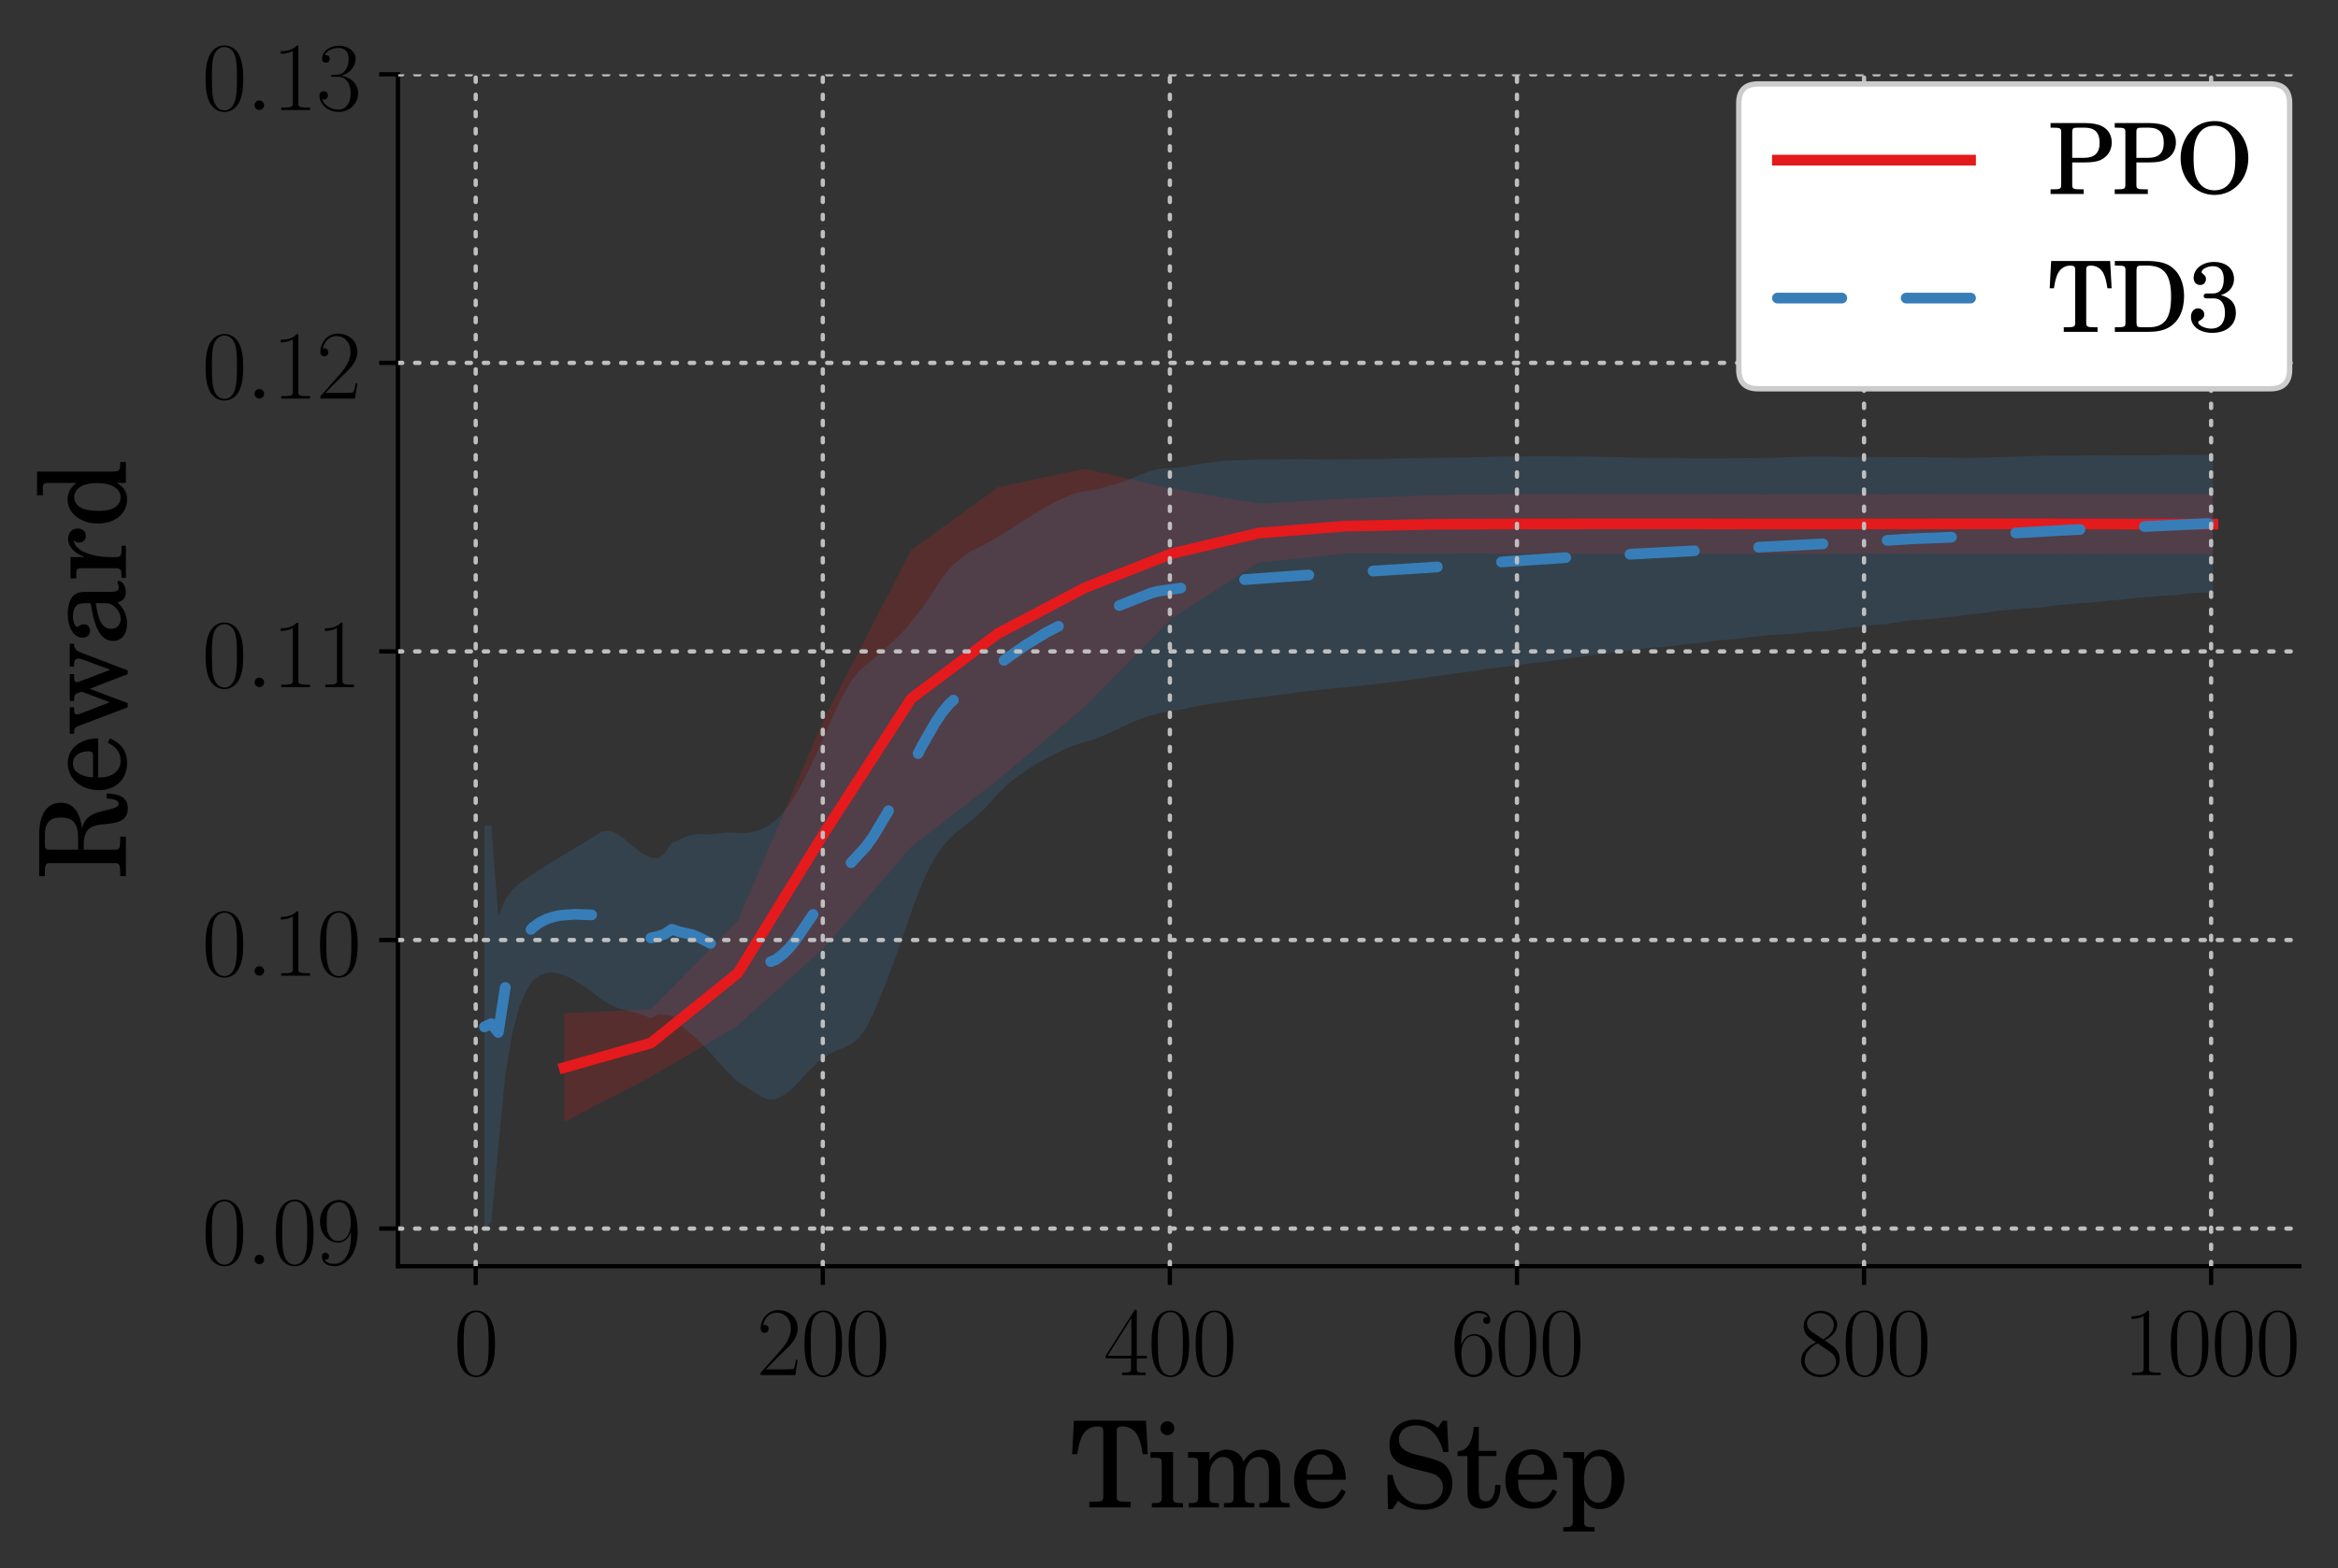 <?xml version="1.0" encoding="utf-8" standalone="no"?>
<!DOCTYPE svg PUBLIC "-//W3C//DTD SVG 1.1//EN"
  "http://www.w3.org/Graphics/SVG/1.1/DTD/svg11.dtd">
<svg height="292.4pt" version="1.1" viewBox="0 0 435.792 292.4" width="435.792pt" xmlns="http://www.w3.org/2000/svg" xmlns:xlink="http://www.w3.org/1999/xlink">
 <rect x="0" y="0" width="435.792" height="292.4" fill="#333333" stroke="none"/>
 <defs>
  <style type="text/css">*{stroke-linecap:butt;stroke-linejoin:round;}</style>
 </defs>
 <g id="figure_1">
  <g id="patch_1">
   <path d="M 0 292.4 
L 435.792 292.4 
L 435.792 0 
L 0 0 
z
" style="fill:none;"/>
  </g>
  <g id="axes_1">
   <g id="patch_2">
    <path d="M 74.178 236.06 
L 428.576 236.06 
L 428.576 13.853 
L 74.178 13.853 
z
" style="fill:none;"/>
   </g>
   <g id="PolyCollection_1">
    <path clip-path="url(#p7c8138013e)" d="M 105.166 188.923 
L 105.166 209.153 
L 121.34 200.744 
L 137.514 191.196 
L 153.687 176.606 
L 169.861 157.882 
L 186.035 145.347 
L 202.209 131.782 
L 218.382 115.291 
L 234.556 104.906 
L 250.73 103.207 
L 266.903 103.219 
L 283.077 103.243 
L 299.251 103.25 
L 315.424 103.249 
L 331.598 103.237 
L 347.772 103.238 
L 363.946 103.25 
L 380.119 103.25 
L 396.293 103.336 
L 412.467 103.336 
L 412.467 92.078 
L 412.467 92.078 
L 396.293 92.078 
L 380.119 92.08 
L 363.946 92.08 
L 347.772 92.144 
L 331.598 92.146 
L 315.424 92.082 
L 299.251 92.08 
L 283.077 92.119 
L 266.903 92.281 
L 250.73 92.973 
L 234.556 93.872 
L 218.382 91.142 
L 202.209 87.385 
L 186.035 90.846 
L 169.861 102.56 
L 153.687 133.789 
L 137.514 171.673 
L 121.34 188.151 
L 105.166 188.923 
z
" style="fill:#e41a1c;fill-opacity:0.2;"/>
   </g>
   <g id="PolyCollection_2">
    <path clip-path="url(#p7c8138013e)" d="M 90.287 154.028 
L 90.287 228.856 
L 91.58 227.857 
L 92.874 214.024 
L 94.168 200.567 
L 95.462 192.732 
L 96.756 187.824 
L 98.05 184.731 
L 99.344 182.853 
L 100.638 181.815 
L 101.932 181.357 
L 103.225 181.335 
L 104.519 181.603 
L 105.813 182.094 
L 107.107 182.761 
L 108.401 183.553 
L 109.695 184.443 
L 110.989 185.43 
L 112.283 186.421 
L 113.577 187.222 
L 114.871 187.81 
L 116.164 188.229 
L 117.458 188.557 
L 118.752 188.904 
L 120.046 189.33 
L 121.34 189.839 
L 122.634 189.101 
L 123.928 189.22 
L 125.222 189.38 
L 126.516 190.791 
L 127.809 191.968 
L 129.103 192.983 
L 130.397 194.17 
L 131.691 195.49 
L 132.985 196.903 
L 134.279 198.364 
L 135.573 199.79 
L 136.867 201.082 
L 138.161 202.122 
L 139.455 202.93 
L 140.748 203.754 
L 142.042 204.523 
L 143.336 204.967 
L 144.63 204.902 
L 145.924 204.252 
L 147.218 203.353 
L 148.512 202.129 
L 149.806 200.672 
L 151.1 199.301 
L 152.394 198.091 
L 153.687 197.072 
L 154.981 196.268 
L 156.275 195.695 
L 157.569 195.213 
L 158.863 194.523 
L 160.157 193.453 
L 161.451 191.603 
L 162.745 189.037 
L 164.039 185.984 
L 165.332 182.705 
L 166.626 179.326 
L 167.92 175.665 
L 169.214 171.898 
L 170.508 168.212 
L 171.802 164.842 
L 173.096 162.038 
L 174.39 159.751 
L 175.684 157.869 
L 176.978 156.363 
L 178.271 155.157 
L 179.565 154.114 
L 180.859 153.106 
L 182.153 152.045 
L 183.447 150.837 
L 184.741 149.443 
L 186.035 147.967 
L 187.329 146.655 
L 188.623 145.543 
L 189.917 144.593 
L 191.21 143.697 
L 192.504 142.842 
L 193.798 142.051 
L 195.092 141.339 
L 196.386 140.678 
L 197.68 140.042 
L 198.974 139.425 
L 200.268 138.933 
L 201.562 138.514 
L 202.855 138.169 
L 204.149 137.761 
L 205.443 137.238 
L 206.737 136.659 
L 208.031 136.068 
L 209.325 135.452 
L 210.619 134.865 
L 211.913 134.299 
L 213.207 133.79 
L 214.501 133.37 
L 215.794 133.031 
L 217.088 132.76 
L 218.382 132.549 
L 219.676 132.356 
L 220.97 132.126 
L 222.264 131.842 
L 223.558 131.56 
L 224.852 131.347 
L 226.146 131.144 
L 227.44 130.925 
L 228.733 130.742 
L 230.027 130.6 
L 231.321 130.455 
L 232.615 130.284 
L 233.909 130.124 
L 235.203 129.939 
L 236.497 129.773 
L 237.791 129.622 
L 239.085 129.484 
L 240.378 129.314 
L 241.672 129.118 
L 242.966 128.941 
L 244.26 128.803 
L 245.554 128.677 
L 246.848 128.526 
L 248.142 128.381 
L 249.436 128.248 
L 250.73 128.126 
L 252.024 127.99 
L 253.317 127.852 
L 254.611 127.731 
L 255.905 127.613 
L 257.199 127.447 
L 258.493 127.293 
L 259.787 127.155 
L 261.081 126.99 
L 262.375 126.813 
L 263.669 126.627 
L 264.962 126.447 
L 266.256 126.254 
L 267.55 126.082 
L 268.844 125.913 
L 270.138 125.739 
L 271.432 125.554 
L 272.726 125.378 
L 274.02 125.218 
L 275.314 125.017 
L 276.608 124.794 
L 277.901 124.595 
L 279.195 124.454 
L 280.489 124.319 
L 281.783 124.167 
L 283.077 123.985 
L 284.371 123.771 
L 285.665 123.613 
L 286.959 123.488 
L 288.253 123.349 
L 289.547 123.171 
L 290.84 122.964 
L 292.134 122.788 
L 293.428 122.638 
L 294.722 122.442 
L 296.016 122.264 
L 297.31 122.116 
L 298.604 121.955 
L 299.898 121.748 
L 301.192 121.596 
L 302.485 121.459 
L 303.779 121.289 
L 305.073 121.117 
L 306.367 120.942 
L 307.661 120.788 
L 308.955 120.7 
L 310.249 120.611 
L 311.543 120.48 
L 312.837 120.311 
L 314.131 120.109 
L 315.424 119.971 
L 316.718 119.882 
L 318.012 119.702 
L 319.306 119.495 
L 320.6 119.344 
L 321.894 119.281 
L 323.188 119.209 
L 324.482 119.035 
L 325.776 118.832 
L 327.07 118.705 
L 328.363 118.576 
L 329.657 118.401 
L 330.951 118.302 
L 332.245 118.281 
L 333.539 118.21 
L 334.833 118.084 
L 336.127 117.923 
L 337.421 117.798 
L 338.715 117.735 
L 340.008 117.682 
L 341.302 117.555 
L 342.596 117.357 
L 343.89 117.138 
L 345.184 116.976 
L 346.478 116.85 
L 347.772 116.676 
L 349.066 116.539 
L 350.36 116.443 
L 351.654 116.326 
L 352.947 116.126 
L 354.241 115.911 
L 355.535 115.717 
L 356.829 115.607 
L 358.123 115.544 
L 359.417 115.445 
L 360.711 115.326 
L 362.005 115.216 
L 363.299 115.053 
L 364.592 114.873 
L 365.886 114.682 
L 367.18 114.508 
L 368.474 114.426 
L 369.768 114.298 
L 371.062 114.078 
L 372.356 113.875 
L 373.65 113.742 
L 374.944 113.666 
L 376.238 113.59 
L 377.531 113.447 
L 378.825 113.344 
L 380.119 113.258 
L 381.413 113.101 
L 382.707 112.913 
L 384.001 112.782 
L 385.295 112.694 
L 386.589 112.563 
L 387.883 112.454 
L 389.177 112.381 
L 390.47 112.272 
L 391.764 112.138 
L 393.058 111.982 
L 394.352 111.872 
L 395.646 111.765 
L 396.94 111.615 
L 398.234 111.487 
L 399.528 111.403 
L 400.822 111.277 
L 402.115 111.127 
L 403.409 111.05 
L 404.703 111.009 
L 405.997 110.913 
L 407.291 110.76 
L 408.585 110.574 
L 409.879 110.493 
L 411.173 110.45 
L 412.467 110.409 
L 412.467 84.778 
L 412.467 84.778 
L 411.173 84.807 
L 409.879 84.822 
L 408.585 84.837 
L 407.291 84.816 
L 405.997 84.806 
L 404.703 84.821 
L 403.409 84.849 
L 402.115 84.888 
L 400.822 84.875 
L 399.528 84.867 
L 398.234 84.87 
L 396.94 84.863 
L 395.646 84.876 
L 394.352 84.882 
L 393.058 84.919 
L 391.764 84.899 
L 390.47 84.884 
L 389.177 84.896 
L 387.883 84.956 
L 386.589 84.959 
L 385.295 84.957 
L 384.001 84.974 
L 382.707 84.972 
L 381.413 84.98 
L 380.119 84.986 
L 378.825 85.052 
L 377.531 85.107 
L 376.238 85.112 
L 374.944 85.15 
L 373.65 85.219 
L 372.356 85.237 
L 371.062 85.278 
L 369.768 85.303 
L 368.474 85.323 
L 367.18 85.359 
L 365.886 85.368 
L 364.592 85.343 
L 363.299 85.306 
L 362.005 85.295 
L 360.711 85.288 
L 359.417 85.271 
L 358.123 85.259 
L 356.829 85.254 
L 355.535 85.251 
L 354.241 85.249 
L 352.947 85.229 
L 351.654 85.203 
L 350.36 85.217 
L 349.066 85.209 
L 347.772 85.199 
L 346.478 85.202 
L 345.184 85.203 
L 343.89 85.189 
L 342.596 85.165 
L 341.302 85.118 
L 340.008 85.134 
L 338.715 85.147 
L 337.421 85.153 
L 336.127 85.172 
L 334.833 85.178 
L 333.539 85.232 
L 332.245 85.287 
L 330.951 85.339 
L 329.657 85.361 
L 328.363 85.371 
L 327.07 85.392 
L 325.776 85.421 
L 324.482 85.415 
L 323.188 85.392 
L 321.894 85.413 
L 320.6 85.459 
L 319.306 85.47 
L 318.012 85.446 
L 316.718 85.433 
L 315.424 85.443 
L 314.131 85.395 
L 312.837 85.354 
L 311.543 85.387 
L 310.249 85.361 
L 308.955 85.377 
L 307.661 85.386 
L 306.367 85.37 
L 305.073 85.329 
L 303.779 85.306 
L 302.485 85.282 
L 301.192 85.222 
L 299.898 85.203 
L 298.604 85.186 
L 297.31 85.182 
L 296.016 85.132 
L 294.722 85.131 
L 293.428 85.101 
L 292.134 85.104 
L 290.84 85.094 
L 289.547 85.084 
L 288.253 85.068 
L 286.959 85.075 
L 285.665 85.089 
L 284.371 85.094 
L 283.077 85.076 
L 281.783 85.09 
L 280.489 85.106 
L 279.195 85.1 
L 277.901 85.182 
L 276.608 85.227 
L 275.314 85.261 
L 274.02 85.277 
L 272.726 85.289 
L 271.432 85.315 
L 270.138 85.307 
L 268.844 85.343 
L 267.55 85.374 
L 266.256 85.377 
L 264.962 85.371 
L 263.669 85.396 
L 262.375 85.413 
L 261.081 85.458 
L 259.787 85.499 
L 258.493 85.525 
L 257.199 85.566 
L 255.905 85.579 
L 254.611 85.611 
L 253.317 85.615 
L 252.024 85.654 
L 250.73 85.657 
L 249.436 85.664 
L 248.142 85.692 
L 246.848 85.683 
L 245.554 85.646 
L 244.26 85.627 
L 242.966 85.616 
L 241.672 85.591 
L 240.378 85.622 
L 239.085 85.633 
L 237.791 85.699 
L 236.497 85.689 
L 235.203 85.673 
L 233.909 85.708 
L 232.615 85.768 
L 231.321 85.814 
L 230.027 85.814 
L 228.733 85.87 
L 227.44 85.972 
L 226.146 86.155 
L 224.852 86.318 
L 223.558 86.508 
L 222.264 86.732 
L 220.97 86.987 
L 219.676 87.136 
L 218.382 87.264 
L 217.088 87.331 
L 215.794 87.447 
L 214.501 87.802 
L 213.207 88.257 
L 211.913 88.791 
L 210.619 89.329 
L 209.325 89.798 
L 208.031 90.192 
L 206.737 90.573 
L 205.443 90.949 
L 204.149 91.279 
L 202.855 91.476 
L 201.562 91.694 
L 200.268 92.017 
L 198.974 92.505 
L 197.68 93.079 
L 196.386 93.716 
L 195.092 94.426 
L 193.798 95.186 
L 192.504 95.994 
L 191.21 96.803 
L 189.917 97.598 
L 188.623 98.489 
L 187.329 99.264 
L 186.035 100.054 
L 184.741 100.812 
L 183.447 101.55 
L 182.153 102.196 
L 180.859 102.813 
L 179.565 103.65 
L 178.271 104.76 
L 176.978 105.995 
L 175.684 107.6 
L 174.39 109.535 
L 173.096 111.572 
L 171.802 113.436 
L 170.508 115.072 
L 169.214 116.694 
L 167.92 118.137 
L 166.626 119.394 
L 165.332 120.614 
L 164.039 121.785 
L 162.745 122.905 
L 161.451 123.966 
L 160.157 125.051 
L 158.863 126.68 
L 157.569 128.834 
L 156.275 131.307 
L 154.981 134.173 
L 153.687 137.117 
L 152.394 140.011 
L 151.1 142.802 
L 149.806 145.416 
L 148.512 147.821 
L 147.218 149.877 
L 145.924 151.56 
L 144.63 152.89 
L 143.336 153.838 
L 142.042 154.529 
L 140.748 155.007 
L 139.455 155.271 
L 138.161 155.335 
L 136.867 155.242 
L 135.573 155.231 
L 134.279 155.338 
L 132.985 155.51 
L 131.691 155.552 
L 130.397 155.502 
L 129.103 155.593 
L 127.809 155.986 
L 126.516 156.599 
L 125.222 157.127 
L 123.928 159.052 
L 122.634 160.059 
L 121.34 159.883 
L 120.046 159.316 
L 118.752 158.422 
L 117.458 157.336 
L 116.164 156.218 
L 114.871 155.337 
L 113.577 154.897 
L 112.283 155.031 
L 110.989 155.752 
L 109.695 156.594 
L 108.401 157.377 
L 107.107 158.148 
L 105.813 158.919 
L 104.519 159.699 
L 103.225 160.488 
L 101.932 161.294 
L 100.638 162.122 
L 99.344 162.952 
L 98.05 163.807 
L 96.756 164.756 
L 95.462 165.942 
L 94.168 167.752 
L 92.874 170.953 
L 91.58 153.848 
L 90.287 154.028 
z
" style="fill:#377eb8;fill-opacity:0.2;"/>
   </g>
   <g id="line2d_1">
    <path clip-path="url(#p7c8138013e)" d="M 105.166 199.038 
L 121.34 194.448 
L 137.514 181.434 
L 153.687 155.197 
L 169.861 130.221 
L 186.035 118.096 
L 202.209 109.583 
L 218.382 103.217 
L 234.556 99.389 
L 250.73 98.09 
L 266.903 97.75 
L 283.077 97.681 
L 299.251 97.665 
L 315.424 97.666 
L 331.598 97.691 
L 347.772 97.691 
L 363.946 97.665 
L 380.119 97.665 
L 396.293 97.707 
L 412.467 97.707 
" style="fill:none;stroke:#e41a1c;stroke-linecap:square;stroke-width:2;"/>
   </g>
   <g id="line2d_2">
    <path clip-path="url(#p7c8138013e)" d="M 90.287 191.442 
L 91.58 190.852 
L 92.874 192.488 
L 94.168 184.159 
L 95.462 179.337 
L 96.756 176.29 
L 98.05 174.269 
L 99.344 172.903 
L 100.638 171.968 
L 101.932 171.325 
L 103.225 170.912 
L 104.519 170.651 
L 107.107 170.455 
L 110.989 170.591 
L 112.283 170.726 
L 113.577 171.06 
L 114.871 171.573 
L 117.458 172.947 
L 120.046 174.323 
L 121.34 174.861 
L 122.634 174.58 
L 123.928 174.136 
L 125.222 173.253 
L 126.516 173.695 
L 129.103 174.288 
L 130.397 174.836 
L 136.867 178.162 
L 138.161 178.729 
L 140.748 179.381 
L 142.042 179.526 
L 143.336 179.402 
L 144.63 178.896 
L 145.924 177.906 
L 147.218 176.615 
L 148.512 174.975 
L 156.275 163.501 
L 158.863 160.602 
L 161.451 157.784 
L 162.745 155.971 
L 165.332 151.66 
L 167.92 146.901 
L 171.802 139.139 
L 174.39 134.643 
L 175.684 132.734 
L 176.978 131.179 
L 179.565 128.882 
L 184.741 125.127 
L 187.329 122.96 
L 191.21 120.25 
L 195.092 117.882 
L 197.68 116.561 
L 200.268 115.475 
L 202.855 114.823 
L 204.149 114.52 
L 208.031 113.13 
L 214.501 110.586 
L 215.794 110.239 
L 230.027 108.207 
L 233.909 107.916 
L 241.672 107.354 
L 266.256 105.815 
L 276.608 105.01 
L 281.783 104.628 
L 292.134 103.946 
L 310.249 102.986 
L 318.012 102.574 
L 325.776 102.127 
L 338.715 101.441 
L 342.596 101.261 
L 349.066 100.874 
L 352.947 100.677 
L 356.829 100.431 
L 363.299 100.18 
L 371.062 99.678 
L 374.944 99.408 
L 381.413 99.041 
L 385.295 98.826 
L 411.173 97.628 
L 412.467 97.593 
L 412.467 97.593 
" style="fill:none;stroke:#377eb8;stroke-dasharray:12,12;stroke-dashoffset:0;stroke-linecap:round;stroke-linejoin:miter;stroke-width:2;"/>
   </g>
   <g id="patch_3">
    <path d="M 74.178 236.06 
L 74.178 13.853 
" style="fill:none;stroke:#000000;stroke-linecap:square;stroke-linejoin:miter;stroke-width:0.8;"/>
   </g>
   <g id="patch_4">
    <path d="M 74.178 236.06 
L 428.576 236.06 
" style="fill:none;stroke:#000000;stroke-linecap:square;stroke-linejoin:miter;stroke-width:0.8;"/>
   </g>
   <g id="matplotlib.axis_1">
    <g id="xtick_1">
     <g id="line2d_3">
      <path clip-path="url(#p7c8138013e)" d="M 88.669 236.06 
L 88.669 13.853 
" style="fill:none;stroke:#bfbfbf;stroke-dasharray:0.8,2.4;stroke-dashoffset:0;stroke-linecap:round;stroke-linejoin:miter;stroke-width:0.8;"/>
     </g>
     <g id="line2d_4">
      <defs>
       <path d="M 0 0 
L 0 3.5 
" id="m1529d88949" style="stroke:#000000;stroke-width:0.8;"/>
      </defs>
      <g>
       <use style="stroke:#000000;stroke-width:0.8;" x="88.669" xlink:href="#m1529d88949" y="236.06"/>
      </g>
     </g>
     <g id="text_1">
      <!-- $\mathdefault{0}$ -->
      <g transform="translate(84.557 256.366)scale(0.18 -0.18)">
       <defs>
        <path d="M 2688 2025 
C 2688 2416 2682 3080 2413 3591 
C 2176 4039 1798 4198 1466 4198 
C 1158 4198 768 4058 525 3597 
C 269 3118 243 2524 243 2025 
C 243 1661 250 1106 448 619 
C 723 -39 1216 -128 1466 -128 
C 1760 -128 2208 -7 2470 600 
C 2662 1042 2688 1559 2688 2025 
z
M 1466 -26 
C 1056 -26 813 325 723 812 
C 653 1188 653 1738 653 2096 
C 653 2588 653 2997 736 3387 
C 858 3929 1216 4096 1466 4096 
C 1728 4096 2067 3923 2189 3400 
C 2272 3036 2278 2607 2278 2096 
C 2278 1680 2278 1169 2202 792 
C 2067 95 1690 -26 1466 -26 
z
" id="CMR17-30" transform="scale(0.016)"/>
       </defs>
       <use transform="scale(0.996)" xlink:href="#CMR17-30"/>
      </g>
     </g>
    </g>
    <g id="xtick_2">
     <g id="line2d_5">
      <path clip-path="url(#p7c8138013e)" d="M 153.364 236.06 
L 153.364 13.853 
" style="fill:none;stroke:#bfbfbf;stroke-dasharray:0.8,2.4;stroke-dashoffset:0;stroke-linecap:round;stroke-linejoin:miter;stroke-width:0.8;"/>
     </g>
     <g id="line2d_6">
      <g>
       <use style="stroke:#000000;stroke-width:0.8;" x="153.364" xlink:href="#m1529d88949" y="236.06"/>
      </g>
     </g>
     <g id="text_2">
      <!-- $\mathdefault{200}$ -->
      <g transform="translate(141.028 256.366)scale(0.18 -0.18)">
       <defs>
        <path d="M 2669 989 
L 2554 989 
C 2490 536 2438 459 2413 420 
C 2381 369 1920 369 1830 369 
L 602 369 
C 832 619 1280 1072 1824 1597 
C 2214 1967 2669 2402 2669 3035 
C 2669 3790 2067 4224 1395 4224 
C 691 4224 262 3604 262 3030 
C 262 2780 448 2748 525 2748 
C 589 2748 781 2787 781 3010 
C 781 3207 614 3264 525 3264 
C 486 3264 448 3258 422 3245 
C 544 3790 915 4058 1306 4058 
C 1862 4058 2227 3617 2227 3035 
C 2227 2479 1901 2000 1536 1584 
L 262 146 
L 262 0 
L 2515 0 
L 2669 989 
z
" id="CMR17-32" transform="scale(0.016)"/>
       </defs>
       <use transform="scale(0.996)" xlink:href="#CMR17-32"/>
       <use transform="translate(45.69 0)scale(0.996)" xlink:href="#CMR17-30"/>
       <use transform="translate(91.381 0)scale(0.996)" xlink:href="#CMR17-30"/>
      </g>
     </g>
    </g>
    <g id="xtick_3">
     <g id="line2d_7">
      <path clip-path="url(#p7c8138013e)" d="M 218.059 236.06 
L 218.059 13.853 
" style="fill:none;stroke:#bfbfbf;stroke-dasharray:0.8,2.4;stroke-dashoffset:0;stroke-linecap:round;stroke-linejoin:miter;stroke-width:0.8;"/>
     </g>
     <g id="line2d_8">
      <g>
       <use style="stroke:#000000;stroke-width:0.8;" x="218.059" xlink:href="#m1529d88949" y="236.06"/>
      </g>
     </g>
     <g id="text_3">
      <!-- $\mathdefault{400}$ -->
      <g transform="translate(205.722 256.366)scale(0.18 -0.18)">
       <defs>
        <path d="M 2150 4122 
C 2150 4256 2144 4256 2029 4256 
L 128 1254 
L 128 1088 
L 1779 1088 
L 1779 457 
C 1779 224 1766 160 1318 160 
L 1197 160 
L 1197 0 
C 1402 0 1747 0 1965 0 
C 2182 0 2528 0 2733 0 
L 2733 160 
L 2611 160 
C 2163 160 2150 224 2150 457 
L 2150 1088 
L 2803 1088 
L 2803 1254 
L 2150 1254 
L 2150 4122 
z
M 1798 3703 
L 1798 1254 
L 256 1254 
L 1798 3703 
z
" id="CMR17-34" transform="scale(0.016)"/>
       </defs>
       <use transform="scale(0.996)" xlink:href="#CMR17-34"/>
       <use transform="translate(45.69 0)scale(0.996)" xlink:href="#CMR17-30"/>
       <use transform="translate(91.381 0)scale(0.996)" xlink:href="#CMR17-30"/>
      </g>
     </g>
    </g>
    <g id="xtick_4">
     <g id="line2d_9">
      <path clip-path="url(#p7c8138013e)" d="M 282.754 236.06 
L 282.754 13.853 
" style="fill:none;stroke:#bfbfbf;stroke-dasharray:0.8,2.4;stroke-dashoffset:0;stroke-linecap:round;stroke-linejoin:miter;stroke-width:0.8;"/>
     </g>
     <g id="line2d_10">
      <g>
       <use style="stroke:#000000;stroke-width:0.8;" x="282.754" xlink:href="#m1529d88949" y="236.06"/>
      </g>
     </g>
     <g id="text_4">
      <!-- $\mathdefault{600}$ -->
      <g transform="translate(270.417 256.366)scale(0.18 -0.18)">
       <defs>
        <path d="M 678 2176 
C 678 3690 1395 4032 1811 4032 
C 1946 4032 2272 4009 2400 3776 
C 2298 3776 2106 3776 2106 3553 
C 2106 3381 2246 3323 2336 3323 
C 2394 3323 2566 3348 2566 3560 
C 2566 3954 2246 4179 1805 4179 
C 1043 4179 243 3390 243 1984 
C 243 253 966 -128 1478 -128 
C 2099 -128 2688 427 2688 1283 
C 2688 2081 2170 2662 1517 2662 
C 1126 2662 838 2407 678 1960 
L 678 2176 
z
M 1478 25 
C 691 25 691 1200 691 1436 
C 691 1896 909 2560 1504 2560 
C 1613 2560 1926 2560 2138 2120 
C 2253 1870 2253 1609 2253 1289 
C 2253 944 2253 690 2118 434 
C 1978 171 1773 25 1478 25 
z
" id="CMR17-36" transform="scale(0.016)"/>
       </defs>
       <use transform="scale(0.996)" xlink:href="#CMR17-36"/>
       <use transform="translate(45.69 0)scale(0.996)" xlink:href="#CMR17-30"/>
       <use transform="translate(91.381 0)scale(0.996)" xlink:href="#CMR17-30"/>
      </g>
     </g>
    </g>
    <g id="xtick_5">
     <g id="line2d_11">
      <path clip-path="url(#p7c8138013e)" d="M 347.448 236.06 
L 347.448 13.853 
" style="fill:none;stroke:#bfbfbf;stroke-dasharray:0.8,2.4;stroke-dashoffset:0;stroke-linecap:round;stroke-linejoin:miter;stroke-width:0.8;"/>
     </g>
     <g id="line2d_12">
      <g>
       <use style="stroke:#000000;stroke-width:0.8;" x="347.448" xlink:href="#m1529d88949" y="236.06"/>
      </g>
     </g>
     <g id="text_5">
      <!-- $\mathdefault{800}$ -->
      <g transform="translate(335.112 256.366)scale(0.18 -0.18)">
       <defs>
        <path d="M 1741 2264 
C 2144 2467 2554 2773 2554 3263 
C 2554 3841 1990 4179 1472 4179 
C 890 4179 378 3759 378 3180 
C 378 3021 416 2747 666 2505 
C 730 2442 998 2251 1171 2130 
C 883 1983 211 1634 211 934 
C 211 279 838 -128 1459 -128 
C 2144 -128 2720 362 2720 1010 
C 2720 1590 2330 1857 2074 2029 
L 1741 2264 
z
M 902 2822 
C 851 2854 595 3051 595 3351 
C 595 3739 998 4032 1459 4032 
C 1965 4032 2336 3676 2336 3262 
C 2336 2669 1670 2331 1638 2331 
C 1632 2331 1626 2331 1574 2370 
L 902 2822 
z
M 2080 1519 
C 2176 1449 2483 1240 2483 851 
C 2483 381 2010 25 1472 25 
C 890 25 448 438 448 940 
C 448 1443 838 1862 1280 2060 
L 2080 1519 
z
" id="CMR17-38" transform="scale(0.016)"/>
       </defs>
       <use transform="scale(0.996)" xlink:href="#CMR17-38"/>
       <use transform="translate(45.69 0)scale(0.996)" xlink:href="#CMR17-30"/>
       <use transform="translate(91.381 0)scale(0.996)" xlink:href="#CMR17-30"/>
      </g>
     </g>
    </g>
    <g id="xtick_6">
     <g id="line2d_13">
      <path clip-path="url(#p7c8138013e)" d="M 412.143 236.06 
L 412.143 13.853 
" style="fill:none;stroke:#bfbfbf;stroke-dasharray:0.8,2.4;stroke-dashoffset:0;stroke-linecap:round;stroke-linejoin:miter;stroke-width:0.8;"/>
     </g>
     <g id="line2d_14">
      <g>
       <use style="stroke:#000000;stroke-width:0.8;" x="412.143" xlink:href="#m1529d88949" y="236.06"/>
      </g>
     </g>
     <g id="text_6">
      <!-- $\mathdefault{1000}$ -->
      <g transform="translate(395.695 256.366)scale(0.18 -0.18)">
       <defs>
        <path d="M 1702 4058 
C 1702 4192 1696 4192 1606 4192 
C 1357 3916 979 3827 621 3827 
C 602 3827 570 3827 563 3808 
C 557 3795 557 3782 557 3648 
C 755 3648 1088 3686 1344 3839 
L 1344 461 
C 1344 236 1331 160 781 160 
L 589 160 
L 589 0 
C 896 0 1216 0 1523 0 
C 1830 0 2150 0 2458 0 
L 2458 160 
L 2266 160 
C 1715 160 1702 230 1702 458 
L 1702 4058 
z
" id="CMR17-31" transform="scale(0.016)"/>
       </defs>
       <use transform="scale(0.996)" xlink:href="#CMR17-31"/>
       <use transform="translate(45.69 0)scale(0.996)" xlink:href="#CMR17-30"/>
       <use transform="translate(91.381 0)scale(0.996)" xlink:href="#CMR17-30"/>
       <use transform="translate(137.071 0)scale(0.996)" xlink:href="#CMR17-30"/>
      </g>
     </g>
    </g>
    <g id="text_7">
     <!-- Time Step -->
     <g transform="translate(199.41 281.036)scale(0.22 -0.22)">
      <defs>
       <path d="M 4051 4608 
L 218 4608 
L 122 2833 
L 397 2833 
C 442 3152 499 3395 570 3599 
C 736 4065 1043 4308 1478 4308 
C 1690 4308 1779 4237 1779 4078 
L 1779 786 
L 1779 600 
C 1779 332 1722 300 1203 300 
L 1037 300 
L 1037 0 
L 3232 0 
L 3232 300 
L 3066 300 
C 2554 300 2496 332 2496 600 
L 2496 786 
L 2496 4078 
C 2496 4237 2586 4308 2797 4308 
C 3187 4308 3501 4090 3661 3707 
C 3757 3472 3821 3197 3872 2833 
L 4147 2833 
L 4051 4608 
z
" id="CenturySchL-Roma-54" transform="scale(0.016)"/>
       <path d="M 1318 2944 
L 115 2944 
L 115 2638 
L 442 2638 
C 678 2638 717 2593 717 2317 
L 717 787 
L 717 531 
C 717 275 646 230 237 230 
L 192 230 
L 192 0 
L 1850 0 
L 1850 230 
L 1805 230 
C 1389 230 1318 274 1318 526 
L 1318 779 
L 1318 2944 
z
M 1018 4581 
C 813 4581 646 4415 646 4211 
C 646 4013 813 3840 1011 3840 
C 1222 3840 1389 4006 1389 4211 
C 1389 4415 1222 4581 1018 4581 
z
" id="CenturySchL-Roma-69" transform="scale(0.016)"/>
       <path d="M 1286 2944 
L 147 2944 
L 147 2638 
L 410 2638 
C 646 2638 685 2593 685 2317 
L 685 787 
L 685 538 
C 685 275 614 230 205 230 
L 179 230 
L 179 0 
L 1792 0 
L 1792 230 
L 1766 230 
C 1357 230 1286 275 1286 537 
L 1286 786 
L 1286 1693 
C 1286 2261 1600 2683 2016 2683 
C 2182 2683 2362 2593 2438 2472 
C 2528 2351 2566 2165 2566 1903 
L 2566 786 
L 2566 530 
C 2566 275 2496 230 2080 230 
L 2054 230 
L 2054 0 
L 3674 0 
L 3674 230 
L 3648 230 
C 3238 230 3168 275 3168 530 
L 3168 786 
L 3168 1635 
C 3168 2274 3456 2683 3904 2683 
C 4115 2683 4288 2561 4371 2363 
C 4429 2223 4448 2082 4448 1833 
L 4448 786 
L 4448 530 
C 4448 275 4378 230 3962 230 
L 3936 230 
L 3936 0 
L 5555 0 
L 5555 230 
L 5530 230 
C 5120 230 5050 275 5050 537 
L 5050 786 
L 5050 1961 
C 5050 2357 5011 2491 4845 2708 
C 4659 2945 4397 3072 4090 3072 
C 3674 3072 3366 2876 3091 2439 
C 2982 2819 2637 3072 2208 3072 
C 1824 3072 1536 2889 1286 2491 
L 1286 2944 
z
" id="CenturySchL-Roma-6d" transform="scale(0.016)"/>
       <path d="M 2976 1472 
C 2982 2420 2438 3090 1658 3090 
C 838 3090 224 2384 224 1430 
C 224 540 806 -64 1670 -64 
C 2278 -64 2714 236 2976 844 
L 2752 966 
C 2490 473 2221 281 1792 281 
C 1466 281 1229 422 1062 704 
C 947 896 896 1120 902 1472 
L 2976 1472 
z
M 909 1747 
C 909 1942 934 2080 998 2256 
C 1133 2633 1338 2816 1645 2816 
C 2035 2816 2291 2482 2291 1979 
C 2291 1797 2234 1747 2029 1747 
L 909 1747 
z
" id="CenturySchL-Roma-65" transform="scale(0.016)"/>
       <path d="M 3494 4608 
L 3258 4608 
L 3002 4230 
C 2701 4518 2291 4672 1837 4672 
C 998 4672 435 4135 435 3338 
C 435 2642 781 2297 1722 2055 
L 2330 1901 
C 2803 1781 2848 1768 2982 1666 
C 3174 1519 3277 1308 3277 1059 
C 3277 804 3181 594 2989 422 
C 2778 236 2566 166 2214 166 
C 1741 166 1402 312 1101 642 
C 832 941 698 1240 602 1728 
L 326 1728 
L 352 -92 
L 602 -92 
L 890 350 
C 1318 0 1677 -128 2234 -128 
C 3174 -128 3776 422 3776 1276 
C 3776 1671 3642 2010 3392 2253 
C 3219 2419 2970 2527 2458 2655 
L 1773 2827 
C 1203 2974 934 3223 934 3612 
C 934 4058 1299 4365 1843 4365 
C 2291 4365 2656 4172 2912 3807 
C 3098 3544 3213 3274 3296 2947 
L 3571 2947 
L 3494 4608 
z
" id="CenturySchL-Roma-53" transform="scale(0.016)"/>
       <path d="M 1242 3008 
L 1242 4288 
L 979 4288 
C 915 3448 634 3020 115 2982 
L 115 2733 
L 640 2733 
L 640 1105 
C 640 658 653 498 717 351 
C 819 83 1075 -64 1446 -64 
C 1696 -64 1914 13 2061 153 
C 2272 358 2394 696 2394 1048 
C 2394 1086 2394 1131 2387 1195 
L 2118 1195 
C 2099 620 1933 326 1619 326 
C 1472 326 1344 402 1299 511 
C 1261 600 1242 760 1242 990 
L 1242 2733 
L 2182 2733 
L 2182 3008 
L 1242 3008 
z
" id="CenturySchL-Roma-74" transform="scale(0.016)"/>
       <path d="M 1286 2944 
L 179 2944 
L 179 2638 
L 410 2638 
C 646 2638 685 2593 685 2318 
L 685 -496 
L 685 -750 
C 685 -1006 614 -1050 205 -1050 
L 179 -1050 
L 179 -1280 
L 1843 -1280 
L 1843 -1050 
L 1773 -1050 
C 1357 -1050 1286 -1006 1286 -751 
L 1286 -496 
L 1286 428 
C 1498 58 1741 -89 2131 -89 
C 2874 -89 3424 593 3424 1504 
C 3424 2385 2874 3072 2170 3072 
C 1773 3072 1510 2908 1286 2529 
L 1286 2944 
z
M 2054 2727 
C 2496 2727 2752 2288 2752 1542 
C 2752 721 2490 256 2035 256 
C 1581 256 1280 728 1280 1460 
C 1280 2249 1568 2727 2054 2727 
z
" id="CenturySchL-Roma-70" transform="scale(0.016)"/>
      </defs>
      <use transform="scale(0.996)" xlink:href="#CenturySchL-Roma-54"/>
      <use transform="translate(66.45 0)scale(0.996)" xlink:href="#CenturySchL-Roma-69"/>
      <use transform="translate(97.831 0)scale(0.996)" xlink:href="#CenturySchL-Roma-6d"/>
      <use transform="translate(186.398 0)scale(0.996)" xlink:href="#CenturySchL-Roma-65"/>
      <use transform="translate(263.907 0)scale(0.996)" xlink:href="#CenturySchL-Roma-53"/>
      <use transform="translate(326.671 0)scale(0.996)" xlink:href="#CenturySchL-Roma-74"/>
      <use transform="translate(365.424 0)scale(0.996)" xlink:href="#CenturySchL-Roma-65"/>
      <use transform="translate(415.238 0)scale(0.996)" xlink:href="#CenturySchL-Roma-70"/>
     </g>
    </g>
   </g>
   <g id="matplotlib.axis_2">
    <g id="ytick_1">
     <g id="line2d_15">
      <path clip-path="url(#p7c8138013e)" d="M 74.178 229.047 
L 428.576 229.047 
" style="fill:none;stroke:#bfbfbf;stroke-dasharray:0.8,2.4;stroke-dashoffset:0;stroke-linecap:round;stroke-linejoin:miter;stroke-width:0.8;"/>
     </g>
     <g id="line2d_16">
      <defs>
       <path d="M 0 0 
L -3.5 0 
" id="mc1674570ee" style="stroke:#000000;stroke-width:0.8;"/>
      </defs>
      <g>
       <use style="stroke:#000000;stroke-width:0.8;" x="74.178" xlink:href="#mc1674570ee" y="229.047"/>
      </g>
     </g>
     <g id="text_8">
      <!-- $\mathdefault{0.09}$ -->
      <g transform="translate(37.627 235.7)scale(0.18 -0.18)">
       <defs>
        <path d="M 1178 307 
C 1178 492 1024 619 870 619 
C 685 619 557 466 557 313 
C 557 128 710 0 864 0 
C 1050 0 1178 153 1178 307 
z
" id="CMMI12-3a" transform="scale(0.016)"/>
        <path d="M 2253 1864 
C 2253 464 1670 31 1190 31 
C 1043 31 685 31 538 294 
C 704 268 826 357 826 518 
C 826 692 685 749 595 749 
C 538 749 365 723 365 506 
C 365 71 742 -128 1203 -128 
C 1939 -128 2688 674 2688 2073 
C 2688 3817 1971 4179 1485 4179 
C 851 4179 243 3628 243 2778 
C 243 1991 762 1408 1414 1408 
C 1952 1408 2189 1903 2253 2112 
L 2253 1864 
z
M 1427 1510 
C 1254 1510 1011 1542 813 1922 
C 678 2169 678 2461 678 2771 
C 678 3146 678 3405 858 3684 
C 947 3817 1114 4032 1485 4032 
C 2240 4032 2240 2885 2240 2632 
C 2240 2182 2035 1510 1427 1510 
z
" id="CMR17-39" transform="scale(0.016)"/>
       </defs>
       <use transform="scale(0.996)" xlink:href="#CMR17-30"/>
       <use transform="translate(45.69 0)scale(0.996)" xlink:href="#CMMI12-3a"/>
       <use transform="translate(72.788 0)scale(0.996)" xlink:href="#CMR17-30"/>
       <use transform="translate(118.478 0)scale(0.996)" xlink:href="#CMR17-39"/>
      </g>
     </g>
    </g>
    <g id="ytick_2">
     <g id="line2d_17">
      <path clip-path="url(#p7c8138013e)" d="M 74.178 175.248 
L 428.576 175.248 
" style="fill:none;stroke:#bfbfbf;stroke-dasharray:0.8,2.4;stroke-dashoffset:0;stroke-linecap:round;stroke-linejoin:miter;stroke-width:0.8;"/>
     </g>
     <g id="line2d_18">
      <g>
       <use style="stroke:#000000;stroke-width:0.8;" x="74.178" xlink:href="#mc1674570ee" y="175.248"/>
      </g>
     </g>
     <g id="text_9">
      <!-- $\mathdefault{0.10}$ -->
      <g transform="translate(37.627 181.901)scale(0.18 -0.18)">
       <use transform="scale(0.996)" xlink:href="#CMR17-30"/>
       <use transform="translate(45.69 0)scale(0.996)" xlink:href="#CMMI12-3a"/>
       <use transform="translate(72.788 0)scale(0.996)" xlink:href="#CMR17-31"/>
       <use transform="translate(118.478 0)scale(0.996)" xlink:href="#CMR17-30"/>
      </g>
     </g>
    </g>
    <g id="ytick_3">
     <g id="line2d_19">
      <path clip-path="url(#p7c8138013e)" d="M 74.178 121.45 
L 428.576 121.45 
" style="fill:none;stroke:#bfbfbf;stroke-dasharray:0.8,2.4;stroke-dashoffset:0;stroke-linecap:round;stroke-linejoin:miter;stroke-width:0.8;"/>
     </g>
     <g id="line2d_20">
      <g>
       <use style="stroke:#000000;stroke-width:0.8;" x="74.178" xlink:href="#mc1674570ee" y="121.45"/>
      </g>
     </g>
     <g id="text_10">
      <!-- $\mathdefault{0.11}$ -->
      <g transform="translate(37.627 128.103)scale(0.18 -0.18)">
       <use transform="scale(0.996)" xlink:href="#CMR17-30"/>
       <use transform="translate(45.69 0)scale(0.996)" xlink:href="#CMMI12-3a"/>
       <use transform="translate(72.788 0)scale(0.996)" xlink:href="#CMR17-31"/>
       <use transform="translate(118.478 0)scale(0.996)" xlink:href="#CMR17-31"/>
      </g>
     </g>
    </g>
    <g id="ytick_4">
     <g id="line2d_21">
      <path clip-path="url(#p7c8138013e)" d="M 74.178 67.651 
L 428.576 67.651 
" style="fill:none;stroke:#bfbfbf;stroke-dasharray:0.8,2.4;stroke-dashoffset:0;stroke-linecap:round;stroke-linejoin:miter;stroke-width:0.8;"/>
     </g>
     <g id="line2d_22">
      <g>
       <use style="stroke:#000000;stroke-width:0.8;" x="74.178" xlink:href="#mc1674570ee" y="67.651"/>
      </g>
     </g>
     <g id="text_11">
      <!-- $\mathdefault{0.12}$ -->
      <g transform="translate(37.627 74.304)scale(0.18 -0.18)">
       <use transform="scale(0.996)" xlink:href="#CMR17-30"/>
       <use transform="translate(45.69 0)scale(0.996)" xlink:href="#CMMI12-3a"/>
       <use transform="translate(72.788 0)scale(0.996)" xlink:href="#CMR17-31"/>
       <use transform="translate(118.478 0)scale(0.996)" xlink:href="#CMR17-32"/>
      </g>
     </g>
    </g>
    <g id="ytick_5">
     <g id="line2d_23">
      <path clip-path="url(#p7c8138013e)" d="M 74.178 13.853 
L 428.576 13.853 
" style="fill:none;stroke:#bfbfbf;stroke-dasharray:0.8,2.4;stroke-dashoffset:0;stroke-linecap:round;stroke-linejoin:miter;stroke-width:0.8;"/>
     </g>
     <g id="line2d_24">
      <g>
       <use style="stroke:#000000;stroke-width:0.8;" x="74.178" xlink:href="#mc1674570ee" y="13.853"/>
      </g>
     </g>
     <g id="text_12">
      <!-- $\mathdefault{0.13}$ -->
      <g transform="translate(37.627 20.506)scale(0.18 -0.18)">
       <defs>
        <path d="M 1414 2157 
C 1984 2157 2234 1662 2234 1090 
C 2234 320 1824 25 1453 25 
C 1114 25 563 194 390 693 
C 422 680 454 680 486 680 
C 640 680 755 782 755 948 
C 755 1133 614 1216 486 1216 
C 378 1216 211 1165 211 926 
C 211 335 787 -128 1466 -128 
C 2176 -128 2720 430 2720 1085 
C 2720 1707 2208 2157 1600 2227 
C 2086 2328 2554 2756 2554 3329 
C 2554 3820 2048 4179 1472 4179 
C 890 4179 378 3829 378 3329 
C 378 3110 544 3072 627 3072 
C 762 3072 877 3155 877 3321 
C 877 3486 762 3569 627 3569 
C 602 3569 570 3569 544 3557 
C 730 3959 1235 4032 1459 4032 
C 1683 4032 2106 3925 2106 3320 
C 2106 3143 2080 2828 1862 2550 
C 1670 2304 1453 2304 1242 2284 
C 1210 2284 1062 2269 1037 2269 
C 992 2263 966 2257 966 2208 
C 966 2163 973 2157 1101 2157 
L 1414 2157 
z
" id="CMR17-33" transform="scale(0.016)"/>
       </defs>
       <use transform="scale(0.996)" xlink:href="#CMR17-30"/>
       <use transform="translate(45.69 0)scale(0.996)" xlink:href="#CMMI12-3a"/>
       <use transform="translate(72.788 0)scale(0.996)" xlink:href="#CMR17-31"/>
       <use transform="translate(118.478 0)scale(0.996)" xlink:href="#CMR17-33"/>
      </g>
     </g>
    </g>
    <g id="text_13">
     <!-- Reward -->
     <g transform="translate(23.463 163.926)rotate(-90)scale(0.22 -0.22)">
      <defs>
       <path d="M 1574 2240 
L 1946 2240 
C 2195 2240 2451 2163 2592 2047 
C 2778 1900 2874 1669 2918 1246 
L 2950 918 
C 3027 193 3264 -102 3770 -102 
C 4294 -102 4544 251 4563 1019 
L 4294 1019 
C 4269 576 4192 384 4019 384 
C 3872 384 3808 493 3699 936 
L 3597 1340 
C 3456 1931 3206 2200 2707 2329 
C 3629 2457 4070 2825 4070 3468 
C 4070 4194 3456 4608 2381 4608 
L 166 4608 
L 166 4308 
L 282 4308 
C 800 4308 858 4276 858 4007 
L 858 3823 
L 858 779 
L 858 600 
C 858 332 800 300 282 300 
L 166 300 
L 166 0 
L 2266 0 
L 2266 300 
L 2150 300 
C 1632 300 1574 332 1574 601 
L 1574 780 
L 1574 2240 
z
M 1574 2540 
L 1574 3944 
C 1574 4200 1581 4219 1645 4270 
C 1696 4308 1741 4308 2016 4308 
L 2362 4308 
C 2995 4308 3283 4040 3283 3462 
C 3283 3137 3200 2889 3034 2756 
C 2874 2623 2586 2540 2278 2540 
L 1574 2540 
z
" id="CenturySchL-Roma-52" transform="scale(0.016)"/>
       <path d="M 3501 829 
L 2874 2471 
C 2854 2515 2848 2547 2848 2605 
C 2848 2720 2906 2752 3117 2752 
L 3270 2752 
L 3270 2982 
L 1837 2982 
L 1837 2752 
L 1946 2752 
C 2144 2752 2221 2701 2278 2515 
L 2336 2349 
L 1773 858 
L 1152 2464 
C 1139 2509 1126 2566 1126 2605 
C 1126 2713 1197 2752 1389 2752 
L 1504 2752 
L 1504 2982 
L 96 2982 
L 96 2752 
L 211 2752 
C 390 2752 454 2694 544 2438 
L 1504 -96 
L 1728 -96 
L 2490 1926 
L 3270 -96 
L 3469 -96 
L 4365 2265 
C 4506 2643 4614 2752 4838 2752 
L 4883 2752 
L 4883 2982 
L 3674 2982 
L 3674 2752 
L 3782 2752 
C 4006 2752 4096 2681 4096 2522 
C 4096 2458 4077 2362 4045 2285 
L 3501 829 
z
" id="CenturySchL-Roma-77" transform="scale(0.016)"/>
       <path d="M 2893 2085 
C 2893 2483 2822 2686 2637 2838 
C 2426 3002 2112 3090 1702 3090 
C 986 3090 454 2755 454 2299 
C 454 2058 602 1906 826 1906 
C 1024 1906 1171 2039 1171 2228 
C 1171 2311 1139 2399 1075 2488 
C 1037 2531 1030 2550 1030 2570 
C 1030 2702 1293 2816 1600 2816 
C 1798 2816 2022 2753 2125 2658 
C 2246 2557 2291 2405 2291 2120 
L 2291 1874 
C 1619 1759 1414 1708 1101 1588 
C 550 1383 282 1084 282 682 
C 282 229 646 -64 1210 -64 
C 1651 -64 2048 119 2323 452 
C 2426 127 2586 0 2886 0 
C 3174 0 3475 185 3475 370 
C 3475 414 3443 446 3411 446 
C 3386 446 3360 440 3315 421 
C 3213 384 3187 377 3136 377 
C 2957 377 2893 498 2893 814 
L 2893 2085 
z
M 2291 1310 
C 2291 926 2272 837 2163 671 
C 2003 434 1709 275 1434 275 
C 1146 275 928 486 928 773 
C 928 1041 1062 1233 1344 1367 
C 1542 1456 1792 1520 2291 1603 
L 2291 1310 
z
" id="CenturySchL-Roma-61" transform="scale(0.016)"/>
       <path d="M 1267 2944 
L 134 2944 
L 134 2638 
L 397 2638 
C 634 2638 672 2593 672 2317 
L 672 787 
L 672 531 
C 672 275 602 230 186 230 
L 160 230 
L 160 0 
L 1869 0 
L 1869 230 
L 1747 230 
C 1338 230 1267 275 1267 531 
L 1267 787 
L 1267 851 
C 1267 1332 1357 1818 1517 2183 
C 1670 2541 1888 2740 2157 2772 
C 2067 2669 2042 2604 2042 2481 
C 2042 2275 2189 2127 2394 2127 
C 2624 2127 2784 2300 2784 2561 
C 2784 2868 2566 3072 2227 3072 
C 1824 3072 1472 2747 1267 2185 
L 1267 2944 
z
" id="CenturySchL-Roma-72" transform="scale(0.016)"/>
       <path d="M 2432 0 
L 3546 0 
L 3546 301 
L 3430 301 
C 3085 301 3034 365 3034 766 
L 3034 4722 
L 1779 4722 
L 1779 4416 
L 2157 4416 
C 2387 4416 2432 4370 2432 4091 
L 2432 2624 
C 2195 2950 1920 3097 1549 3097 
C 826 3097 275 2403 275 1485 
C 275 580 806 -64 1549 -64 
C 1952 -64 2227 107 2432 486 
L 2432 0 
z
M 1677 2752 
C 1939 2752 2189 2562 2304 2268 
C 2381 2077 2426 1810 2426 1505 
C 2426 766 2131 281 1670 281 
C 1222 281 947 702 947 1409 
C 947 1785 986 2071 1069 2287 
C 1178 2568 1414 2752 1677 2752 
z
" id="CenturySchL-Roma-64" transform="scale(0.016)"/>
      </defs>
      <use transform="scale(0.996)" xlink:href="#CenturySchL-Roma-52"/>
      <use transform="translate(71.93 0)scale(0.996)" xlink:href="#CenturySchL-Roma-65"/>
      <use transform="translate(121.743 0)scale(0.996)" xlink:href="#CenturySchL-Roma-77"/>
      <use transform="translate(197.459 0)scale(0.996)" xlink:href="#CenturySchL-Roma-61"/>
      <use transform="translate(252.851 0)scale(0.996)" xlink:href="#CenturySchL-Roma-72"/>
      <use transform="translate(297.084 0)scale(0.996)" xlink:href="#CenturySchL-Roma-64"/>
     </g>
    </g>
   </g>
   <g id="legend_1">
    <g id="patch_5">
     <path d="M 327.702 72.479 
L 423.176 72.479 
Q 426.776 72.479 426.776 68.879 
L 426.776 19.253 
Q 426.776 15.653 423.176 15.653 
L 327.702 15.653 
Q 324.102 15.653 324.102 19.253 
L 324.102 68.879 
Q 324.102 72.479 327.702 72.479 
z
" style="fill:#ffffff;stroke:#cccccc;stroke-linejoin:miter;"/>
    </g>
    <g id="line2d_25">
     <path d="M 331.302 29.859 
L 367.302 29.859 
" style="fill:none;stroke:#e41a1c;stroke-linecap:square;stroke-width:2;"/>
    </g>
    <g id="line2d_26"/>
    <g id="text_14">
     <!-- PPO -->
     <g transform="translate(381.702 36.159)scale(0.18 -0.18)">
      <defs>
       <path d="M 1587 2048 
L 2310 2048 
C 2886 2048 3187 2093 3443 2214 
C 3898 2432 4154 2839 4154 3344 
C 4154 3830 3930 4199 3507 4410 
C 3258 4538 2861 4608 2419 4608 
L 179 4608 
L 179 4308 
L 294 4308 
C 813 4308 870 4276 870 4007 
L 870 3823 
L 870 786 
L 870 600 
C 870 332 813 300 294 300 
L 179 300 
L 179 0 
L 2330 0 
L 2330 300 
L 2163 300 
C 1645 300 1587 332 1587 600 
L 1587 785 
L 1587 2048 
z
M 1587 2349 
L 1587 3982 
C 1587 4276 1626 4308 1978 4308 
L 2387 4308 
C 3053 4308 3366 3995 3366 3319 
C 3366 2662 3040 2349 2362 2349 
L 1587 2349 
z
" id="CenturySchL-Roma-50" transform="scale(0.016)"/>
       <path d="M 2515 4736 
C 1946 4736 1459 4557 1069 4199 
C 576 3747 288 3057 288 2330 
C 288 970 1242 -64 2490 -64 
C 3744 -64 4691 970 4691 2336 
C 4691 3689 3744 4736 2515 4736 
z
M 2509 4435 
C 2938 4435 3296 4237 3526 3887 
C 3763 3510 3846 3114 3846 2336 
C 3846 1558 3763 1168 3526 785 
C 3296 428 2944 236 2490 236 
C 2035 236 1683 428 1453 785 
C 1210 1174 1133 1558 1133 2349 
C 1133 3114 1216 3504 1453 3887 
C 1690 4257 2029 4435 2509 4435 
z
" id="CenturySchL-Roma-4f" transform="scale(0.016)"/>
      </defs>
      <use transform="scale(0.996)" xlink:href="#CenturySchL-Roma-50"/>
      <use transform="translate(66.45 0)scale(0.996)" xlink:href="#CenturySchL-Roma-50"/>
      <use transform="translate(132.9 0)scale(0.996)" xlink:href="#CenturySchL-Roma-4f"/>
     </g>
    </g>
    <g id="line2d_27">
     <path d="M 331.302 55.572 
L 367.302 55.572 
" style="fill:none;stroke:#377eb8;stroke-dasharray:12,12;stroke-dashoffset:0;stroke-linecap:round;stroke-linejoin:miter;stroke-width:2;"/>
    </g>
    <g id="line2d_28"/>
    <g id="text_15">
     <!-- TD3 -->
     <g transform="translate(381.702 61.872)scale(0.18 -0.18)">
      <defs>
       <path d="M 877 786 
L 877 600 
C 877 332 819 300 307 300 
L 186 300 
L 186 0 
L 2336 0 
C 2906 0 3341 89 3680 281 
C 4326 644 4685 1372 4685 2329 
C 4685 3204 4365 3900 3776 4282 
C 3424 4506 2950 4608 2221 4608 
L 186 4608 
L 186 4308 
L 307 4308 
C 819 4308 877 4276 877 4007 
L 877 3823 
L 877 786 
z
M 1958 300 
C 1638 300 1594 339 1594 652 
L 1594 3950 
C 1594 4263 1638 4308 1958 4308 
L 2291 4308 
C 3386 4308 3840 3715 3840 2304 
C 3840 874 3424 300 2394 300 
L 1958 300 
z
" id="CenturySchL-Roma-44" transform="scale(0.016)"/>
       <path d="M 2214 2391 
C 2304 2423 2317 2423 2362 2442 
C 2810 2628 3066 2987 3066 3441 
C 3066 4108 2554 4544 1760 4544 
C 1011 4544 442 4094 442 3502 
C 442 3235 621 3046 864 3046 
C 1088 3046 1242 3203 1242 3438 
C 1242 3576 1190 3667 1043 3772 
C 979 3817 960 3850 960 3890 
C 960 4073 1338 4269 1696 4269 
C 2157 4269 2400 3976 2400 3422 
C 2400 2815 2157 2496 1696 2496 
C 1638 2496 1536 2496 1440 2496 
C 1389 2496 1338 2496 1299 2496 
C 1165 2496 1094 2440 1094 2330 
C 1094 2226 1165 2177 1293 2177 
C 1312 2177 1363 2177 1446 2177 
C 1690 2177 1696 2177 1747 2177 
C 2221 2177 2477 1845 2477 1225 
C 2477 580 2150 211 1581 211 
C 1178 211 742 425 742 620 
C 742 678 755 689 883 760 
C 1062 866 1133 974 1133 1130 
C 1133 1357 960 1528 723 1528 
C 454 1528 269 1301 269 972 
C 269 359 838 -64 1658 -64 
C 2579 -64 3187 449 3187 1237 
C 3187 1839 2874 2204 2214 2391 
z
" id="CenturySchL-Roma-33" transform="scale(0.016)"/>
      </defs>
      <use transform="scale(0.996)" xlink:href="#CenturySchL-Roma-54"/>
      <use transform="translate(66.45 0)scale(0.996)" xlink:href="#CenturySchL-Roma-44"/>
      <use transform="translate(143.958 0)scale(0.996)" xlink:href="#CenturySchL-Roma-33"/>
     </g>
    </g>
   </g>
  </g>
 </g>
 <defs>
  <clipPath id="p7c8138013e">
   <rect height="222.207" width="354.398" x="74.178" y="13.853"/>
  </clipPath>
 </defs>
</svg>
